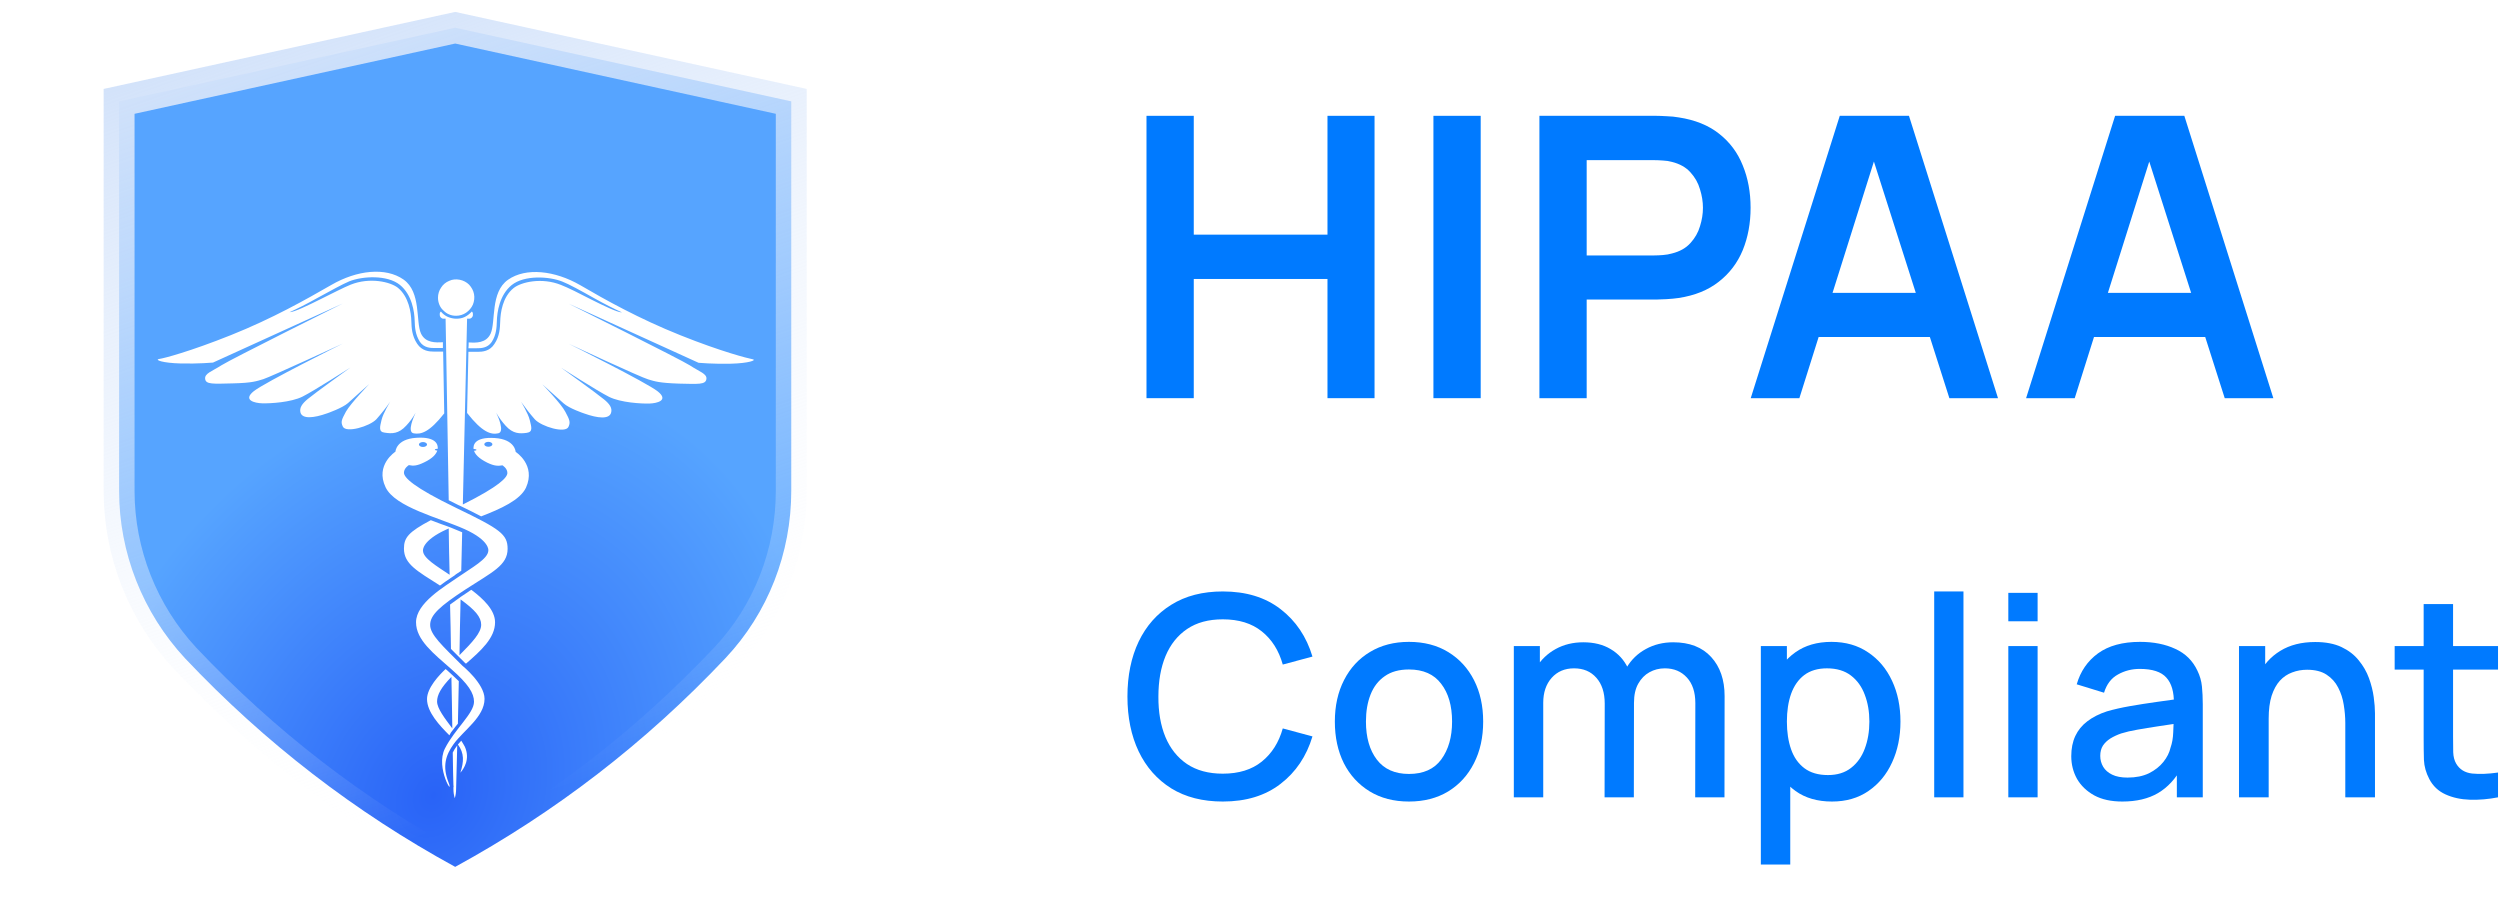 <svg width="119" height="43" viewBox="0 0 119 43" fill="none" xmlns="http://www.w3.org/2000/svg">
<g clip-path="url(#clip0_1100_3465)">
<path d="M5.669 23.367V4.825L21.667 1.32L37.664 4.825V23.367C37.664 26.317 36.566 29.168 34.532 31.328C30.712 35.372 26.425 38.663 21.667 41.263C16.909 38.663 12.623 35.373 8.804 31.331C6.797 29.166 5.669 26.312 5.669 23.367Z" fill="url(#paint0_radial_1100_3465)" stroke="url(#paint1_linear_1100_3465)" stroke-width="1.471"/>
<g filter="url(#filter0_d_1100_3465)">
<path d="M21.551 31.555C21.562 32.3 21.572 32.844 21.583 33.11C21.594 33.142 21.594 33.185 21.583 33.217C21.583 33.26 21.583 33.291 21.583 33.291C21.583 33.441 21.604 33.59 21.647 33.728C21.69 33.59 21.711 33.441 21.711 33.291C21.711 33.238 21.732 32.46 21.764 31.213C21.753 31.224 21.743 31.235 21.743 31.245C21.668 31.341 21.604 31.448 21.551 31.555ZM19.334 15.996C19.505 15.815 19.665 15.602 19.782 15.379C19.697 15.57 19.366 16.295 19.686 16.359C20.038 16.423 20.432 16.316 21.146 15.41C21.125 14.249 21.104 13.237 21.093 12.469H20.709C20.688 12.469 20.677 12.469 20.656 12.469C20.443 12.469 20.091 12.448 19.857 12.096C19.601 11.713 19.59 11.319 19.58 11.031C19.569 10.615 19.462 9.859 18.94 9.432C18.578 9.145 17.598 8.921 16.692 9.283C16.393 9.4 15.797 9.709 15.211 9.997C14.678 10.264 13.996 10.594 13.783 10.594C14.134 10.434 14.603 10.2 15.115 9.912C15.701 9.592 16.319 9.251 16.628 9.123C17.246 8.878 18.429 8.804 19.036 9.294C19.612 9.763 19.729 10.572 19.739 11.009C19.75 11.297 19.761 11.649 19.985 12.001C20.187 12.299 20.507 12.299 20.698 12.299H20.741H21.082C21.082 12.203 21.082 12.118 21.082 12.022C20.741 12.043 20.251 12.064 20.038 11.606C19.782 11.052 20.059 9.635 19.207 9.038C18.354 8.441 16.99 8.59 15.775 9.294C14.571 9.986 12.973 10.892 11.001 11.681C9.03 12.469 7.805 12.789 7.57 12.821C7.346 12.864 7.751 13.013 8.593 13.034C9.435 13.055 10.138 12.992 10.138 12.992L16.319 10.178C16.319 10.178 10.991 12.832 10.543 13.119C10.096 13.407 9.733 13.503 9.765 13.769C9.797 14.036 10.138 14.004 11.076 13.982C12.014 13.961 12.216 13.876 12.536 13.78C12.856 13.684 16.319 12.086 16.319 12.086C16.319 12.086 12.611 13.929 12.078 14.355C11.545 14.782 12.12 14.92 12.483 14.931C12.856 14.942 13.847 14.888 14.401 14.611C14.955 14.334 16.681 13.226 16.681 13.226C16.681 13.226 14.976 14.451 14.646 14.728C14.379 14.952 14.241 15.144 14.305 15.379C14.401 15.677 14.912 15.645 15.594 15.4C15.594 15.4 16.297 15.155 16.564 14.92C16.83 14.675 17.576 14.014 17.576 14.014C17.576 14.014 16.692 14.931 16.468 15.325C16.255 15.72 16.212 15.815 16.319 16.039C16.468 16.359 17.598 16.029 17.917 15.688C18.152 15.421 18.375 15.144 18.578 14.846C18.578 14.846 18.237 15.4 18.162 15.72C18.088 16.039 18.003 16.295 18.312 16.327C18.653 16.38 18.972 16.391 19.334 15.996ZM21.445 23.253C21.476 23.232 21.508 23.211 21.54 23.189C21.604 23.147 21.658 23.115 21.7 23.072C21.785 23.019 21.871 22.955 21.956 22.902C21.967 22.294 21.988 21.676 21.999 21.069C21.828 20.994 21.647 20.92 21.455 20.845C21.445 20.845 21.434 20.834 21.423 20.834C21.402 20.824 21.391 20.824 21.37 20.813C21.242 20.77 21.125 20.717 20.986 20.675C20.826 20.611 20.667 20.557 20.507 20.493C19.441 21.058 19.228 21.325 19.228 21.847C19.228 22.582 19.857 22.912 20.944 23.605C21.114 23.477 21.285 23.36 21.445 23.253ZM20.134 21.943C20.134 21.943 20.059 21.474 21.263 20.93C21.295 20.92 21.327 20.898 21.359 20.888C21.37 21.623 21.381 22.358 21.402 23.093C20.805 22.689 20.134 22.305 20.134 21.943ZM21.956 30.99C21.903 31.054 21.849 31.118 21.796 31.171C22.105 31.587 22.084 31.991 21.913 32.514C22.073 32.332 22.393 31.874 22.127 31.277C22.073 31.182 22.02 31.086 21.956 30.99ZM21.466 26.621C21.583 26.738 21.721 26.877 21.86 27.015C21.945 27.1 22.031 27.186 22.127 27.281C22.137 27.292 22.158 27.303 22.18 27.324C22.904 26.695 23.565 26.099 23.565 25.353C23.565 24.767 23 24.234 22.436 23.808C22.382 23.84 22.329 23.871 22.276 23.914C22.148 23.999 22.031 24.074 21.924 24.148C21.924 24.148 21.913 24.148 21.913 24.159C21.892 24.18 21.86 24.191 21.839 24.212C21.69 24.319 21.551 24.415 21.423 24.511C21.445 25.225 21.455 25.939 21.466 26.621ZM21.924 24.266C22.627 24.777 22.904 25.108 22.904 25.47C22.904 25.843 22.51 26.28 21.871 26.919C21.881 26.067 21.903 25.182 21.924 24.266ZM25.814 14.025C25.814 14.025 26.559 14.686 26.826 14.931C27.092 15.176 27.796 15.41 27.796 15.41C28.477 15.655 28.989 15.688 29.085 15.389C29.16 15.155 29.01 14.952 28.744 14.739C28.414 14.462 26.709 13.237 26.709 13.237C26.709 13.237 28.435 14.345 28.989 14.622C29.543 14.899 30.534 14.952 30.907 14.942C31.28 14.931 31.845 14.792 31.312 14.366C30.779 13.94 27.071 12.096 27.071 12.096C27.071 12.096 30.523 13.705 30.854 13.791C31.174 13.887 31.376 13.961 32.314 13.993C33.252 14.014 33.582 14.046 33.624 13.78C33.667 13.524 33.294 13.428 32.847 13.13C32.399 12.842 27.071 10.189 27.071 10.189L33.252 13.002C33.252 13.002 33.955 13.066 34.797 13.045C35.639 13.024 36.043 12.874 35.82 12.832C35.596 12.789 34.36 12.48 32.388 11.691C30.417 10.903 28.819 10.008 27.614 9.304C26.41 8.612 25.036 8.452 24.183 9.049C23.331 9.645 23.608 11.052 23.352 11.617C23.139 12.075 22.649 12.054 22.308 12.032C22.308 12.118 22.308 12.214 22.297 12.309H22.649H22.691C22.883 12.309 23.203 12.309 23.405 12.011C23.629 11.67 23.64 11.308 23.65 11.02C23.661 10.583 23.778 9.773 24.354 9.304C24.961 8.814 26.144 8.889 26.762 9.134C27.071 9.251 27.689 9.592 28.275 9.923C28.787 10.21 29.255 10.445 29.607 10.604C29.383 10.604 28.712 10.274 28.179 10.008C27.604 9.709 27.007 9.411 26.698 9.294C25.792 8.931 24.812 9.155 24.45 9.443C23.917 9.869 23.821 10.626 23.81 11.041C23.799 11.329 23.789 11.734 23.533 12.107C23.309 12.459 22.958 12.48 22.734 12.48C22.713 12.48 22.702 12.48 22.681 12.48H22.297C22.276 13.247 22.254 14.249 22.233 15.389C22.958 16.316 23.373 16.433 23.714 16.359C24.034 16.295 23.714 15.57 23.618 15.379C23.746 15.602 23.895 15.805 24.066 15.996C24.418 16.391 24.748 16.38 25.068 16.337C25.387 16.295 25.291 16.05 25.217 15.73C25.142 15.41 24.801 14.856 24.801 14.856C25.004 15.144 25.227 15.432 25.462 15.698C25.782 16.039 26.911 16.38 27.06 16.05C27.156 15.837 27.124 15.73 26.911 15.336C26.709 14.942 25.814 14.025 25.814 14.025ZM21.711 10.764C21.881 10.764 22.052 10.711 22.19 10.615C22.329 10.519 22.446 10.381 22.51 10.232C22.574 10.072 22.595 9.901 22.563 9.731C22.531 9.56 22.446 9.411 22.329 9.283C22.212 9.166 22.052 9.081 21.881 9.049C21.711 9.017 21.54 9.027 21.381 9.102C21.221 9.166 21.082 9.283 20.997 9.422C20.901 9.56 20.848 9.731 20.848 9.901C20.848 10.018 20.869 10.125 20.912 10.232C20.954 10.338 21.018 10.434 21.104 10.509C21.189 10.594 21.274 10.658 21.381 10.7C21.476 10.743 21.594 10.764 21.711 10.764ZM24.545 17.243C24.545 17.243 24.524 16.646 23.554 16.583C22.563 16.519 22.521 16.945 22.542 17.105C22.617 17.105 22.681 17.126 22.681 17.147C22.681 17.169 22.627 17.19 22.563 17.19C22.617 17.35 22.766 17.542 23.192 17.755C23.544 17.925 23.714 17.915 23.917 17.883C23.917 17.883 24.151 18.021 24.151 18.245C24.151 18.458 23.778 18.874 22.031 19.747C22.137 15.037 22.233 10.903 22.233 10.903H22.34C22.382 10.903 22.425 10.882 22.457 10.85C22.489 10.818 22.51 10.775 22.51 10.732V10.679C22.51 10.658 22.51 10.636 22.499 10.615C22.489 10.594 22.478 10.572 22.457 10.562C22.361 10.668 22.254 10.754 22.127 10.818C21.999 10.882 21.86 10.903 21.721 10.903C21.583 10.903 21.445 10.871 21.317 10.818C21.189 10.764 21.072 10.668 20.986 10.562C20.965 10.583 20.954 10.594 20.944 10.615C20.933 10.636 20.933 10.658 20.933 10.679V10.732C20.933 10.775 20.954 10.818 20.986 10.85C21.018 10.882 21.061 10.903 21.104 10.903H21.21C21.21 10.903 21.285 14.92 21.359 19.545C21.508 19.62 21.658 19.694 21.828 19.779C21.849 19.79 21.881 19.801 21.903 19.811C22.297 20.003 22.627 20.163 22.904 20.312C23.842 19.95 24.759 19.534 25.036 18.948C25.526 17.861 24.545 17.243 24.545 17.243ZM23.245 16.998C23.139 16.998 23.054 16.945 23.054 16.881C23.054 16.817 23.139 16.764 23.245 16.764C23.352 16.764 23.437 16.817 23.437 16.881C23.437 16.945 23.352 16.998 23.245 16.998ZM21.551 30.489C21.636 30.382 21.711 30.276 21.796 30.18C21.807 29.573 21.828 28.89 21.839 28.155C21.732 28.049 21.615 27.942 21.487 27.825C21.445 27.793 21.413 27.75 21.37 27.718C21.317 27.665 21.263 27.622 21.21 27.58C20.912 27.857 20.326 28.475 20.326 29.008C20.326 29.636 20.933 30.276 21.391 30.734C21.434 30.638 21.487 30.564 21.551 30.489ZM21.487 27.953C21.508 28.858 21.519 29.69 21.53 30.404C21.178 29.935 20.805 29.455 20.805 29.125C20.805 28.816 20.986 28.464 21.487 27.953ZM21.732 19.918C19.654 18.916 19.228 18.458 19.228 18.234C19.228 18.011 19.462 17.872 19.462 17.872C19.665 17.915 19.835 17.915 20.187 17.744C20.613 17.542 20.762 17.339 20.816 17.179C20.752 17.179 20.698 17.158 20.698 17.137C20.698 17.115 20.762 17.094 20.837 17.094V17.083C20.848 16.924 20.794 16.508 19.814 16.572C18.844 16.636 18.823 17.233 18.823 17.233C18.823 17.233 17.843 17.861 18.354 18.927C18.802 19.875 20.901 20.376 22.116 20.92C23.32 21.463 23.245 21.932 23.245 21.932C23.245 22.337 22.436 22.763 21.796 23.211C21.157 23.658 19.803 24.436 19.803 25.353C19.803 26.195 20.645 26.845 21.466 27.569C22.297 28.294 22.563 28.731 22.563 29.136C22.563 29.69 21.647 30.436 21.178 31.363C20.709 32.29 21.636 33.728 21.349 32.972C21.05 32.215 21.21 31.682 21.594 31.15C22.062 30.5 23.064 29.86 23.064 28.997C23.064 28.272 22.009 27.42 22.009 27.42C21.072 26.482 20.475 25.949 20.475 25.48C20.475 25.012 20.922 24.596 22.18 23.776C23.427 22.966 24.162 22.646 24.162 21.857C24.162 21.165 23.81 20.92 21.732 19.918ZM20.134 16.774C20.24 16.774 20.326 16.828 20.326 16.892C20.326 16.956 20.24 17.009 20.134 17.009C20.027 17.009 19.942 16.956 19.942 16.892C19.942 16.828 20.027 16.774 20.134 16.774Z" fill="white"/>
</g>
</g>
<path d="M118.906 37.953C118.453 38.042 118.008 38.08 117.573 38.067C117.137 38.053 116.748 37.969 116.406 37.813C116.064 37.658 115.806 37.413 115.633 37.08C115.477 36.782 115.393 36.48 115.379 36.173C115.37 35.862 115.366 35.511 115.366 35.12V28.753H116.766V35.053C116.766 35.342 116.768 35.593 116.773 35.807C116.781 36.02 116.828 36.2 116.913 36.347C117.073 36.622 117.326 36.78 117.673 36.82C118.024 36.856 118.435 36.84 118.906 36.773V37.953ZM113.986 31.873V30.753H118.906V31.873H113.986Z" fill="#007AFF"/>
<path d="M111.636 37.953V34.413C111.636 34.133 111.611 33.847 111.563 33.553C111.518 33.256 111.429 32.98 111.296 32.727C111.167 32.473 110.983 32.269 110.743 32.113C110.507 31.958 110.198 31.88 109.816 31.88C109.567 31.88 109.331 31.922 109.109 32.007C108.887 32.087 108.691 32.218 108.523 32.4C108.358 32.582 108.227 32.822 108.129 33.12C108.036 33.418 107.989 33.78 107.989 34.207L107.123 33.88C107.123 33.227 107.245 32.651 107.489 32.153C107.734 31.651 108.085 31.26 108.543 30.98C109 30.7 109.554 30.56 110.203 30.56C110.7 30.56 111.118 30.64 111.456 30.8C111.794 30.96 112.067 31.171 112.276 31.433C112.489 31.691 112.651 31.973 112.763 32.28C112.874 32.587 112.949 32.887 112.989 33.18C113.029 33.473 113.049 33.731 113.049 33.953V37.953H111.636ZM106.576 37.953V30.753H107.823V32.833H107.989V37.953H106.576Z" fill="#007AFF"/>
<path d="M101.025 38.153C100.492 38.153 100.045 38.056 99.685 37.86C99.325 37.66 99.052 37.398 98.865 37.073C98.683 36.744 98.592 36.384 98.592 35.993C98.592 35.629 98.656 35.309 98.785 35.033C98.914 34.758 99.105 34.524 99.358 34.333C99.612 34.138 99.923 33.98 100.292 33.86C100.612 33.767 100.974 33.684 101.378 33.613C101.783 33.542 102.207 33.476 102.652 33.413C103.1 33.351 103.545 33.289 103.985 33.227L103.478 33.507C103.487 32.942 103.367 32.524 103.118 32.253C102.874 31.978 102.452 31.84 101.852 31.84C101.474 31.84 101.127 31.929 100.812 32.107C100.496 32.28 100.276 32.569 100.152 32.973L98.852 32.573C99.029 31.956 99.367 31.464 99.865 31.1C100.367 30.736 101.034 30.553 101.865 30.553C102.509 30.553 103.069 30.664 103.545 30.887C104.025 31.104 104.376 31.451 104.598 31.927C104.714 32.162 104.785 32.411 104.812 32.673C104.838 32.936 104.852 33.218 104.852 33.52V37.953H103.618V36.307L103.858 36.52C103.56 37.071 103.18 37.482 102.718 37.753C102.26 38.02 101.696 38.153 101.025 38.153ZM101.272 37.013C101.667 37.013 102.007 36.944 102.292 36.807C102.576 36.664 102.805 36.484 102.978 36.267C103.152 36.049 103.265 35.822 103.318 35.587C103.394 35.373 103.436 35.133 103.445 34.867C103.458 34.6 103.465 34.387 103.465 34.227L103.918 34.393C103.478 34.46 103.078 34.52 102.718 34.573C102.358 34.627 102.032 34.68 101.738 34.733C101.449 34.782 101.192 34.842 100.965 34.913C100.774 34.98 100.603 35.06 100.452 35.153C100.305 35.247 100.187 35.36 100.098 35.493C100.014 35.627 99.972 35.789 99.972 35.98C99.972 36.167 100.018 36.34 100.112 36.5C100.205 36.656 100.347 36.78 100.538 36.873C100.729 36.967 100.974 37.013 101.272 37.013Z" fill="#007AFF"/>
<path d="M95.596 29.573V28.22H96.99V29.573H95.596ZM95.596 37.953V30.753H96.99V37.953H95.596Z" fill="#007AFF"/>
<path d="M92.068 37.953V28.153H93.461V37.953H92.068Z" fill="#007AFF"/>
<path d="M87.202 38.153C86.513 38.153 85.936 37.987 85.469 37.653C85.002 37.316 84.649 36.86 84.409 36.287C84.169 35.713 84.049 35.067 84.049 34.347C84.049 33.627 84.167 32.98 84.402 32.407C84.642 31.833 84.993 31.382 85.456 31.053C85.922 30.72 86.496 30.553 87.176 30.553C87.851 30.553 88.433 30.72 88.922 31.053C89.416 31.382 89.796 31.833 90.062 32.407C90.329 32.976 90.462 33.622 90.462 34.347C90.462 35.067 90.329 35.716 90.062 36.293C89.8 36.867 89.425 37.32 88.936 37.653C88.451 37.987 87.874 38.153 87.202 38.153ZM83.816 41.153V30.753H85.056V35.933H85.216V41.153H83.816ZM87.009 36.893C87.454 36.893 87.82 36.78 88.109 36.553C88.402 36.327 88.62 36.022 88.762 35.64C88.909 35.253 88.982 34.822 88.982 34.347C88.982 33.876 88.909 33.449 88.762 33.067C88.62 32.684 88.4 32.38 88.102 32.153C87.805 31.927 87.425 31.813 86.962 31.813C86.527 31.813 86.167 31.92 85.882 32.133C85.602 32.347 85.394 32.644 85.256 33.027C85.122 33.409 85.056 33.849 85.056 34.347C85.056 34.844 85.122 35.284 85.256 35.667C85.389 36.049 85.6 36.349 85.889 36.567C86.178 36.784 86.551 36.893 87.009 36.893Z" fill="#007AFF"/>
<path d="M80.691 37.953L80.698 33.467C80.698 32.947 80.564 32.542 80.298 32.253C80.031 31.96 79.68 31.813 79.245 31.813C78.978 31.813 78.733 31.876 78.511 32C78.293 32.12 78.116 32.302 77.978 32.547C77.844 32.787 77.778 33.089 77.778 33.453L77.105 33.113C77.096 32.607 77.202 32.162 77.424 31.78C77.651 31.398 77.958 31.102 78.344 30.893C78.731 30.68 79.165 30.573 79.644 30.573C80.422 30.573 81.025 30.807 81.451 31.273C81.878 31.74 82.091 32.36 82.091 33.133L82.085 37.953H80.691ZM72.058 37.953V30.753H73.298V32.833H73.458V37.953H72.058ZM76.378 37.953L76.385 33.493C76.385 32.969 76.251 32.558 75.984 32.26C75.722 31.962 75.369 31.813 74.924 31.813C74.484 31.813 74.129 31.964 73.858 32.267C73.591 32.569 73.458 32.964 73.458 33.453L72.791 33.027C72.791 32.556 72.904 32.136 73.131 31.767C73.358 31.398 73.665 31.107 74.051 30.893C74.438 30.68 74.876 30.573 75.365 30.573C75.876 30.573 76.311 30.682 76.671 30.9C77.031 31.113 77.305 31.413 77.491 31.8C77.682 32.187 77.778 32.636 77.778 33.147L77.771 37.953H76.378Z" fill="#007AFF"/>
<path d="M67.066 38.153C66.346 38.153 65.722 37.991 65.193 37.667C64.664 37.342 64.255 36.896 63.966 36.327C63.681 35.753 63.539 35.093 63.539 34.347C63.539 33.596 63.686 32.936 63.979 32.367C64.273 31.793 64.684 31.349 65.213 31.033C65.742 30.713 66.359 30.553 67.066 30.553C67.786 30.553 68.41 30.716 68.939 31.04C69.468 31.364 69.877 31.811 70.166 32.38C70.455 32.949 70.599 33.604 70.599 34.347C70.599 35.098 70.453 35.76 70.159 36.333C69.87 36.902 69.462 37.349 68.933 37.673C68.404 37.993 67.781 38.153 67.066 38.153ZM67.066 36.84C67.755 36.84 68.268 36.609 68.606 36.147C68.948 35.68 69.119 35.08 69.119 34.347C69.119 33.596 68.946 32.996 68.599 32.547C68.257 32.093 67.746 31.867 67.066 31.867C66.599 31.867 66.215 31.973 65.913 32.187C65.61 32.396 65.386 32.687 65.239 33.06C65.093 33.429 65.019 33.858 65.019 34.347C65.019 35.102 65.193 35.707 65.539 36.16C65.886 36.613 66.395 36.84 67.066 36.84Z" fill="#007AFF"/>
<path d="M58.206 38.153C57.246 38.153 56.429 37.944 55.753 37.527C55.078 37.104 54.56 36.518 54.2 35.767C53.844 35.016 53.666 34.144 53.666 33.153C53.666 32.162 53.844 31.291 54.2 30.54C54.56 29.789 55.078 29.204 55.753 28.787C56.429 28.364 57.246 28.153 58.206 28.153C59.313 28.153 60.229 28.433 60.953 28.993C61.682 29.553 62.189 30.307 62.473 31.253L61.06 31.633C60.873 30.962 60.54 30.436 60.06 30.053C59.584 29.671 58.967 29.48 58.206 29.48C57.526 29.48 56.96 29.633 56.507 29.94C56.053 30.247 55.711 30.676 55.48 31.227C55.253 31.778 55.14 32.42 55.14 33.153C55.135 33.887 55.246 34.529 55.473 35.08C55.704 35.631 56.047 36.06 56.5 36.367C56.958 36.673 57.526 36.827 58.206 36.827C58.967 36.827 59.584 36.636 60.06 36.253C60.54 35.867 60.873 35.34 61.06 34.673L62.473 35.053C62.189 36 61.682 36.753 60.953 37.313C60.229 37.873 59.313 38.153 58.206 38.153Z" fill="#007AFF"/>
<path d="M96.442 18.953L100.679 5.513H103.974L108.211 18.953H105.897L102.051 6.895H102.555L98.757 18.953H96.442ZM98.803 16.041V13.941H105.859V16.041H98.803Z" fill="#007AFF"/>
<path d="M83.335 18.953L87.573 5.513H90.867L95.105 18.953H92.79L88.945 6.895H89.448L85.65 18.953H83.335ZM85.697 16.041V13.941H92.752V16.041H85.697Z" fill="#007AFF"/>
<path d="M73.276 18.953V5.513H78.83C78.96 5.513 79.128 5.52 79.334 5.532C79.539 5.538 79.729 5.557 79.903 5.588C80.681 5.706 81.322 5.964 81.826 6.363C82.336 6.761 82.712 7.265 82.955 7.875C83.204 8.478 83.328 9.15 83.328 9.891C83.328 10.625 83.204 11.297 82.955 11.907C82.706 12.51 82.327 13.011 81.816 13.409C81.312 13.808 80.675 14.066 79.903 14.184C79.729 14.209 79.536 14.228 79.324 14.24C79.119 14.252 78.954 14.259 78.83 14.259H75.526V18.953H73.276ZM75.526 12.159H78.736C78.861 12.159 79.001 12.152 79.156 12.14C79.312 12.128 79.455 12.103 79.586 12.065C79.959 11.972 80.251 11.807 80.463 11.571C80.681 11.334 80.833 11.067 80.92 10.768C81.014 10.469 81.06 10.177 81.06 9.891C81.06 9.604 81.014 9.312 80.92 9.013C80.833 8.708 80.681 8.438 80.463 8.201C80.251 7.965 79.959 7.8 79.586 7.707C79.455 7.669 79.312 7.648 79.156 7.641C79.001 7.629 78.861 7.623 78.736 7.623H75.526V12.159Z" fill="#007AFF"/>
<path d="M68.231 18.953V5.513H70.481V18.953H68.231Z" fill="#007AFF"/>
<path d="M54.573 18.953V5.513H56.823V11.169H63.188V5.513H65.428V18.953H63.188V13.279H56.823V18.953H54.573Z" fill="#007AFF"/>
<defs>
<filter id="filter0_d_1100_3465" x="3.243" y="8.667" width="36.905" height="33.595" filterUnits="userSpaceOnUse" color-interpolation-filters="sRGB">
<feFlood flood-opacity="0" result="BackgroundImageFix"/>
<feColorMatrix in="SourceAlpha" type="matrix" values="0 0 0 0 0 0 0 0 0 0 0 0 0 0 0 0 0 0 127 0" result="hardAlpha"/>
<feOffset dy="4.267"/>
<feGaussianBlur stdDeviation="2.133"/>
<feComposite in2="hardAlpha" operator="out"/>
<feColorMatrix type="matrix" values="0 0 0 0 0 0 0 0 0 0 0 0 0 0 0 0 0 0 0.25 0"/>
<feBlend mode="normal" in2="BackgroundImageFix" result="effect1_dropShadow_1100_3465"/>
<feBlend mode="normal" in="SourceGraphic" in2="effect1_dropShadow_1100_3465" result="shape"/>
</filter>
<radialGradient id="paint0_radial_1100_3465" cx="0" cy="0" r="1" gradientUnits="userSpaceOnUse" gradientTransform="translate(20.6 37.867) rotate(120.466) scale(21.038 16.952)">
<stop stop-color="#2963F7"/>
<stop offset="1" stop-color="#56A4FF"/>
</radialGradient>
<linearGradient id="paint1_linear_1100_3465" x1="6.733" y1="3.2" x2="19.533" y2="40" gradientUnits="userSpaceOnUse">
<stop stop-color="#D2E2FA"/>
<stop offset="1" stop-color="white" stop-opacity="0"/>
</linearGradient>
<clipPath id="clip0_1100_3465">
<rect width="42.667" height="42.667" fill="white" transform="translate(0.333)"/>
</clipPath>
</defs>
</svg>

